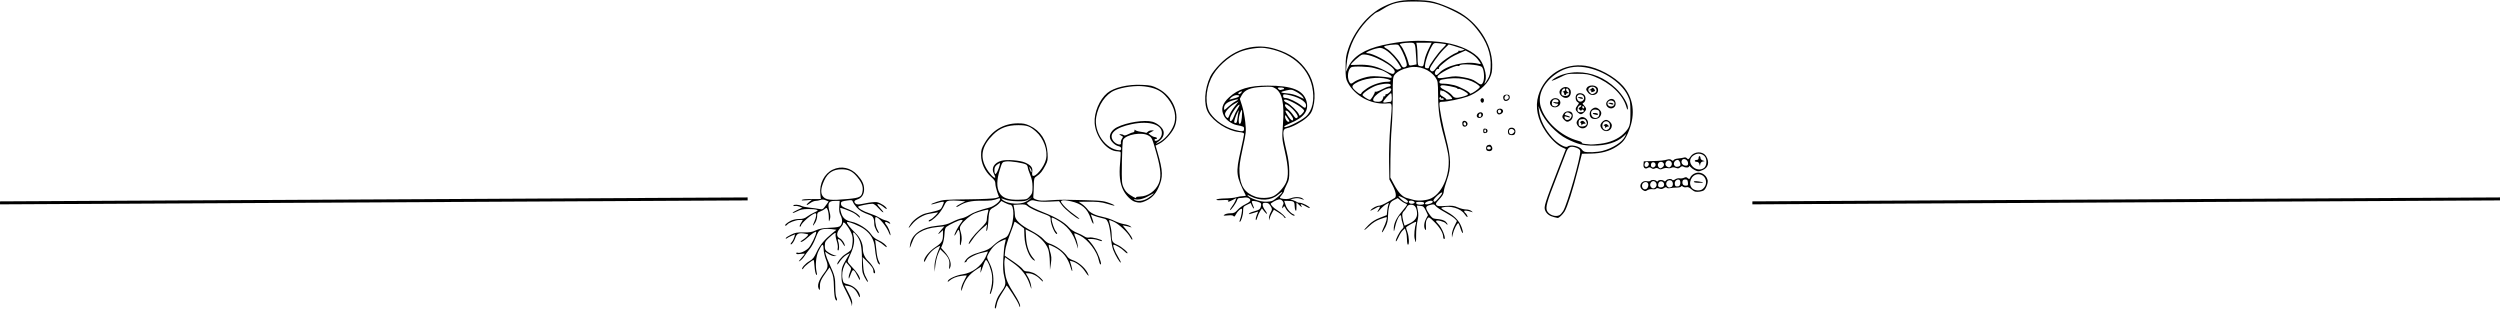 <?xml version="1.0" encoding="UTF-8" standalone="no"?>
<!-- Created with Inkscape (http://www.inkscape.org/) -->

<svg
   xmlns:dc="http://purl.org/dc/elements/1.1/"
   xmlns:cc="http://creativecommons.org/ns#"
   xmlns:rdf="http://www.w3.org/1999/02/22-rdf-syntax-ns#"
   xmlns:svg="http://www.w3.org/2000/svg"
   xmlns="http://www.w3.org/2000/svg"
   xmlns:sodipodi="http://sodipodi.sourceforge.net/DTD/sodipodi-0.dtd"
   xmlns:inkscape="http://www.inkscape.org/namespaces/inkscape"
   version="1.1"
   id="svg4518"
   width="839.605"
   height="103.629"
   viewBox="0 0 839.605 103.629"
   sodipodi:docname="growth.svg"
   inkscape:version="0.92.4 (5da689c313, 2019-01-14)">
  <defs
     id="defs4522" />
  <sodipodi:namedview
     pagecolor="#ffffff"
     bordercolor="#666666"
     borderopacity="1"
     objecttolerance="10"
     gridtolerance="10"
     guidetolerance="10"
     inkscape:pageopacity="0"
     inkscape:pageshadow="2"
     inkscape:window-width="1869"
     inkscape:window-height="829"
     id="namedview4520"
     showgrid="false"
     inkscape:zoom="1.5094641"
     inkscape:cx="421.12803"
     inkscape:cy="-42.113815"
     inkscape:window-x="-1"
     inkscape:window-y="88"
     inkscape:window-maximized="0"
     inkscape:current-layer="svg4518" />
  <path
     style="fill:#000000;stroke-width:0.32"
     d="m 334.153,102.749 c 0.431,-1.948 0.852,-2.967 1.72,-4.165 1.94,-2.678 2.035,-3.047 1.428,-5.543 -0.428,-1.762 -0.503,-3.061 -0.355,-6.143 0.104,-2.15 0.351,-4.462 0.549,-5.139 0.198,-0.677 0.304,-1.287 0.234,-1.357 -0.07,-0.07 -0.869,0.243 -1.776,0.695 -1.668,0.831 -3.032,2.266 -4.057,4.267 -0.558,1.089 -0.555,1.107 0.45,3.067 1.241,2.419 1.62,5.662 0.976,8.347 -0.232,0.968 -0.557,1.844 -0.722,1.946 -0.167,0.103 -0.219,-0.081 -0.117,-0.415 0.634,-2.083 0.869,-4.042 0.69,-5.748 -0.209,-2 -1.483,-5.252 -2.056,-5.252 -0.177,0 -0.693,1.116 -1.147,2.48 -0.651,1.956 -0.788,2.191 -0.648,1.112 l 0.178,-1.368 -1.365,0.87 c -2.664,1.699 -4.008,3.42 -4.901,6.277 -0.388,1.24 -0.423,1.271 -0.437,0.388 -0.009,-0.528 0.414,-1.739 0.939,-2.691 0.525,-0.952 0.954,-1.785 0.954,-1.851 0,-0.066 -0.756,-0.023 -1.68,0.095 -1.746,0.223 -3.167,0.793 -4.207,1.686 -0.507,0.436 -0.584,0.443 -0.466,0.041 0.217,-0.737 2.881,-1.93 4.969,-2.225 3.16,-0.447 6.187,-2.681 7.615,-5.621 0.554,-1.14 0.926,-2.071 0.827,-2.068 -0.099,0.003 -1.192,0.26 -2.43,0.57 -2.04,0.512 -4.63,1.982 -4.63,2.628 0,0.136 -0.216,0.331 -0.481,0.432 -0.427,0.164 -0.427,0.103 -0.005,-0.542 0.836,-1.275 2.269,-2.085 5.104,-2.884 2.378,-0.67 2.996,-0.998 4.433,-2.358 0.919,-0.869 2.333,-1.833 3.143,-2.142 1.365,-0.521 1.537,-0.719 2.352,-2.697 1.452,-3.525 1.457,-8.694 0.008,-8.694 -0.275,0 -1.052,-0.281 -1.726,-0.625 l -1.225,-0.625 -0.762,0.816 c -0.419,0.449 -1.29,1.087 -1.935,1.418 -1.324,0.679 -1.446,1.033 -1.699,4.919 -0.091,1.398 -0.305,2.682 -0.475,2.852 -0.2,0.2 -0.239,-0.13 -0.109,-0.929 l 0.201,-1.239 -1.844,1.586 c -1.014,0.873 -2.405,2.45 -3.09,3.506 -0.685,1.056 -1.247,1.737 -1.249,1.514 -0.006,-0.775 1.528,-2.805 3.797,-5.025 1.835,-1.796 2.28,-2.421 2.28,-3.202 0,-0.534 0.142,-1.464 0.315,-2.067 0.173,-0.603 0.263,-1.149 0.199,-1.212 -0.181,-0.181 -3.094,0.598 -4.568,1.223 -1.512,0.641 -3.778,2.568 -4.599,3.912 -0.498,0.816 -0.507,1.046 -0.092,2.4 0.267,0.872 0.381,2.033 0.273,2.778 -0.321,2.207 -0.672,2.147 -0.551,-0.095 0.064,-1.18 -0.02,-2.502 -0.185,-2.939 -0.299,-0.79 -0.304,-0.788 -0.972,0.48 -0.369,0.701 -0.678,1.088 -0.686,0.861 -0.019,-0.56 1.18,-2.873 2.15,-4.147 0.785,-1.031 0.786,-1.04 0.105,-1.04 -0.679,0 -3.811,1.463 -4.925,2.302 -0.428,0.322 -0.603,0.968 -0.679,2.506 -0.057,1.14 -0.338,2.631 -0.624,3.313 l -0.521,1.241 1.103,1.22 c 1.94,2.147 2.641,4.412 1.776,5.739 -0.216,0.331 -0.253,0.024 -0.119,-0.986 0.229,-1.731 -0.24,-2.811 -1.92,-4.426 l -1.136,-1.092 -0.683,1.572 c -0.376,0.865 -0.793,2.58 -0.928,3.812 l -0.245,2.24 -0.037,-1.76 c -0.032,-1.556 0.51,-3.616 1.716,-6.512 0.233,-0.559 0.195,-0.565 -0.68,-0.098 -1.631,0.87 -3.023,2.299 -3.816,3.917 -0.502,1.025 -0.774,1.342 -0.781,0.909 -0.018,-1.184 1.809,-3.447 3.853,-4.775 2.161,-1.404 2.537,-2.031 2.537,-4.237 v -1.475 l -0.8,0.752 c -1.134,1.065 -0.992,0.561 0.236,-0.838 l 1.036,-1.18 -2.336,0.23 c -2.574,0.254 -4.375,0.798 -6.037,1.825 -1.303,0.805 -1.823,1.548 -2.685,3.839 -0.616,1.638 -0.64,1.661 -0.482,0.466 0.488,-3.692 3.796,-6.046 9.218,-6.559 2.436,-0.23 3.436,-0.49 4.975,-1.291 1.059,-0.551 2.473,-1.091 3.141,-1.2 0.668,-0.108 1.809,-0.598 2.535,-1.088 1.244,-0.84 3.708,-1.756 6.803,-2.531 1.48,-0.37 3.596,-2.007 3.596,-2.782 0,-0.332 -0.174,-0.41 -0.56,-0.254 -1.559,0.633 -2.7,0.781 -5.808,0.751 -3.44,-0.033 -5.507,0.465 -7.632,1.839 -0.396,0.256 -0.72,0.331 -0.72,0.167 0,-0.164 0.684,-0.636 1.52,-1.047 l 1.52,-0.749 -2.08,-0.198 c -1.144,-0.109 -2.591,-0.131 -3.216,-0.049 -0.991,0.129 -1.225,0.341 -1.83,1.661 -0.382,0.832 -1.291,2.191 -2.021,3.02 -1.308,1.486 -3.173,2.753 -3.173,2.155 0,-0.169 0.261,-0.389 0.58,-0.491 0.319,-0.101 1.075,-0.706 1.68,-1.344 1.056,-1.113 1.068,-1.153 0.3,-0.981 -0.44,0.099 -1.481,0.277 -2.313,0.398 -1.985,0.286 -4.598,1.883 -5.914,3.613 -1.224,1.61 -1.421,1.384 -0.269,-0.31 0.932,-1.371 3.367,-3.057 4.957,-3.432 5.19,-1.222 4.889,-1.095 5.54,-2.358 0.339,-0.657 0.567,-1.326 0.507,-1.487 -0.06,-0.161 -0.973,-0.022 -2.029,0.309 -2.733,0.858 -3.011,0.55 -0.32,-0.354 2.085,-0.7 2.811,-0.758 10.523,-0.842 4.81,-0.052 8.722,-0.235 9.33,-0.436 l 1.047,-0.346 -0.61,-1.737 c -0.336,-0.955 -0.61,-2.19 -0.61,-2.745 0,-0.791 -0.305,-1.276 -1.42,-2.257 -2.085,-1.835 -3.38,-4.619 -3.38,-7.264 0,-1.865 0.137,-2.322 1.276,-4.238 2.463,-4.145 6.277,-6.421 10.884,-6.492 1.969,-0.03 2.72,0.113 4.181,0.798 3.626,1.701 5.745,4.973 5.993,9.255 0.124,2.14 0.044,2.608 -0.686,4.006 -1.052,2.017 -1.753,2.892 -2.939,3.67 -0.91,0.597 -0.951,0.727 -0.992,3.108 -0.024,1.367 -0.096,2.914 -0.16,3.439 -0.106,0.863 0.004,0.995 1.163,1.391 0.95,0.324 2.023,0.374 4.16,0.193 1.584,-0.134 3.888,-0.226 5.12,-0.205 11.163,0.198 12.553,0.276 14.24,0.805 1.739,0.545 3.021,1.172 2.4,1.173 -0.176,3.2e-4 -1.184,-0.27 -2.24,-0.601 -2.001,-0.627 -3.597,-0.781 -7.354,-0.712 l -2.234,0.041 1.114,0.763 c 0.613,0.419 1.454,1.226 1.868,1.793 0.869,1.187 2.59,2.018 5.326,2.572 1.056,0.214 2.712,0.784 3.68,1.268 0.968,0.484 2.425,0.977 3.237,1.095 0.812,0.119 1.748,0.438 2.08,0.709 0.586,0.479 0.585,0.486 -0.037,0.262 -0.352,-0.127 -1.067,-0.304 -1.589,-0.393 l -0.949,-0.161 1.302,1.566 c 1.428,1.719 2.177,2.972 1.925,3.224 -0.089,0.089 -0.39,-0.277 -0.668,-0.815 -0.803,-1.553 -3.723,-4.331 -5.399,-5.137 -0.845,-0.406 -1.596,-0.68 -1.668,-0.607 -0.072,0.072 0.079,0.832 0.337,1.687 0.258,0.856 0.47,2.217 0.473,3.025 0.007,2.407 0.251,2.864 1.913,3.578 1.427,0.614 4.033,2.851 3.321,2.851 -0.18,0 -0.676,-0.374 -1.103,-0.831 -0.764,-0.819 -2.847,-2.049 -3.469,-2.049 -0.453,0 0.431,2.353 1.595,4.245 0.536,0.871 0.905,1.654 0.819,1.74 -0.24,0.24 -1.845,-2.437 -2.535,-4.225 -0.339,-0.88 -0.729,-2.968 -0.866,-4.64 -0.137,-1.672 -0.493,-3.643 -0.791,-4.379 -0.495,-1.223 -0.678,-1.368 -2.12,-1.678 -0.868,-0.186 -2.07,-0.544 -2.67,-0.795 l -1.092,-0.456 0.457,1.294 c 0.251,0.712 0.457,1.449 0.457,1.638 0,0.606 -0.49,-0.206 -0.932,-1.544 -1.101,-3.332 -2.98,-4.968 -6.638,-5.782 -1.511,-0.336 -2.623,-0.431 -3.003,-0.256 -0.558,0.257 -0.516,0.382 0.552,1.662 0.636,0.762 2.165,2.094 3.399,2.96 1.234,0.866 2.058,1.575 1.832,1.575 -0.741,0 -4.796,-3.237 -5.792,-4.624 l -0.975,-1.357 -3.178,0.153 c -2.007,0.097 -3.696,0.008 -4.585,-0.241 -1.229,-0.344 -1.516,-0.323 -2.265,0.168 l -0.858,0.562 0.742,0.735 c 0.408,0.404 2.594,1.467 4.859,2.362 4.317,1.706 7.131,3.38 8.715,5.184 0.519,0.592 1.66,1.344 2.536,1.674 0.876,0.329 1.981,0.87 2.456,1.201 0.568,0.396 1.136,0.534 1.658,0.403 0.892,-0.224 4.358,0.676 4.358,1.132 0,0.162 -0.499,0.086 -1.11,-0.169 -0.61,-0.255 -1.702,-0.464 -2.425,-0.464 h -1.315 l 1.164,1.36 c 0.64,0.748 1.578,2.224 2.084,3.28 0.997,2.081 1.563,4.211 1.032,3.884 -0.175,-0.108 -0.418,-0.73 -0.54,-1.382 -0.548,-2.922 -3.571,-6.903 -6.285,-8.279 -0.849,-0.43 -1.684,-0.782 -1.856,-0.782 -0.172,0 -0.039,0.618 0.295,1.374 0.334,0.755 0.688,2.015 0.786,2.8 0.165,1.319 0.134,1.279 -0.407,-0.526 -1.132,-3.77 -3.217,-6.316 -6.749,-8.238 -1.508,-0.821 -1.633,-0.842 -1.633,-0.28 0,1.043 0.889,3.622 1.469,4.263 0.304,0.336 0.474,0.691 0.377,0.788 -0.541,0.541 -2.166,-3.082 -2.166,-4.828 0,-1.015 -0.053,-1.052 -3.26,-2.255 -1.793,-0.673 -3.701,-1.596 -4.24,-2.051 -0.872,-0.737 -1.2,-0.815 -2.989,-0.708 l -2.009,0.12 0.243,1.171 c 0.134,0.644 0.246,1.675 0.249,2.291 0.009,1.572 1.814,3.283 5.551,5.258 1.734,0.917 3.41,2.072 4,2.757 0.559,0.648 1.376,1.289 1.816,1.424 2.397,0.734 5.074,2.662 6.31,4.546 0.254,0.387 0.99,0.873 1.636,1.08 1.923,0.616 4.134,2.469 5.065,4.246 0.795,1.519 0.281,1.27 -0.789,-0.382 -1.028,-1.586 -2.898,-3.064 -4.333,-3.424 l -0.803,-0.202 0.462,1.535 c 0.254,0.844 0.407,1.685 0.341,1.869 -0.067,0.184 -0.3,-0.313 -0.518,-1.104 -0.893,-3.236 -2.661,-5.468 -5.45,-6.882 -0.868,-0.44 -1.711,-0.8 -1.872,-0.8 -0.161,0 -0.006,0.941 0.345,2.092 0.544,1.783 0.592,2.409 0.326,4.24 l -0.312,2.148 -0.043,-2.743 c -0.025,-1.549 -0.264,-3.392 -0.551,-4.233 -0.686,-2.014 -3.021,-4.399 -5.538,-5.657 l -2.046,-1.023 0.161,2.83 c 0.169,2.965 1.068,5.416 2.598,7.083 0.507,0.553 0.545,0.687 0.152,0.536 -1.565,-0.601 -3.192,-4.645 -3.31,-8.23 l -0.082,-2.476 -1.634,-1.291 c -0.899,-0.71 -1.634,-1.133 -1.634,-0.94 0,0.194 -0.653,2.021 -1.451,4.062 -0.798,2.04 -1.534,4.513 -1.636,5.496 l -0.186,1.786 2.778,1.885 c 1.528,1.037 3.001,2.225 3.273,2.64 0.333,0.508 0.8,0.755 1.428,0.755 0.513,0 1.469,0.223 2.123,0.496 1.248,0.52 3.27,2.275 3.27,2.838 0,0.181 -0.43,-0.142 -0.955,-0.717 -1.049,-1.148 -2.729,-1.977 -4.008,-1.977 h -0.824 l 0.797,1.36 c 0.438,0.748 0.881,2.008 0.983,2.8 0.183,1.419 0.177,1.413 -0.465,-0.48 -1.009,-2.977 -2.74,-5.185 -5.686,-7.25 l -2.582,-1.81 -0.187,1.01 c -0.103,0.555 -0.052,2.188 0.114,3.628 0.327,2.846 0.845,4.063 3.511,8.249 0.894,1.404 1.616,2.912 1.608,3.36 -0.012,0.718 -0.061,0.682 -0.415,-0.307 -0.221,-0.616 -1.172,-2.272 -2.114,-3.68 -2.015,-3.011 -1.988,-2.98 -2.15,-2.53 -0.07,0.193 -0.762,1.319 -1.54,2.503 -0.871,1.327 -1.495,2.696 -1.626,3.57 -0.117,0.779 -0.343,1.417 -0.502,1.417 -0.159,0 -0.202,-0.396 -0.095,-0.88 z m 9.497,-34.657 c 0.66,-0.183 1.596,-0.697 2.08,-1.142 l 0.881,-0.808 -1.067,0.743 c -0.928,0.647 -1.428,0.739 -3.84,0.712 -1.754,-0.02 -3.302,-0.23 -4.213,-0.573 -1.287,-0.484 -1.386,-0.487 -0.927,-0.027 1.244,1.248 4.644,1.773 7.087,1.095 z m 2.187,-2.148 c 0.838,-0.938 0.933,-1.266 0.926,-3.2 -0.005,-1.547 -0.231,-2.696 -0.799,-4.075 -0.435,-1.056 -0.792,-2.154 -0.792,-2.441 -9.6e-4,-0.286 -0.208,-0.693 -0.461,-0.902 -0.674,-0.56 -5.488,-1.325 -6.907,-1.099 -1.214,0.194 -1.226,0.212 -2.047,2.845 -1.057,3.39 -1.088,5.912 -0.095,7.676 0.986,1.753 2.914,2.433 6.575,2.321 2.563,-0.078 2.702,-0.122 3.6,-1.127 z m -12.022,-7.545 c -1.028,-1.909 0.019,-3.726 2.542,-4.414 1.783,-0.486 6.238,-0.137 7.932,0.621 1.962,0.878 2.609,1.715 2.386,3.089 -0.1,0.617 -0.041,1.208 0.131,1.315 0.977,0.604 3.908,-3.005 4.479,-5.516 0.685,-3.009 -0.769,-7.037 -3.36,-9.313 -2.059,-1.808 -2.98,-2.14 -5.954,-2.147 -3.653,-0.008 -6.202,0.958 -8.46,3.207 -3.709,3.694 -4.482,7.166 -2.438,10.963 1.025,1.904 2.775,3.814 3.15,3.439 0.094,-0.094 -0.089,-0.654 -0.407,-1.245 z m 1.599,-1.897 c 0.313,-0.84 0.497,-1.598 0.411,-1.684 -0.086,-0.086 -0.539,0.143 -1.006,0.51 -0.608,0.479 -0.849,0.963 -0.849,1.711 0,2.039 0.564,1.829 1.444,-0.537 z m 11.036,0.948 c 0,-0.23 -0.214,-0.698 -0.476,-1.04 -0.435,-0.568 -0.446,-0.533 -0.129,0.419 0.362,1.086 0.604,1.335 0.604,0.621 z m -60.429,44.8 c -0.028,-0.495 -0.807,-2.35 -1.731,-4.124 -1.597,-3.066 -1.68,-3.344 -1.68,-5.661 0,-2.507 0.112,-2.852 1.908,-5.911 l 0.913,-1.554 -0.972,0.503 c -0.917,0.474 -2.009,1.602 -2.87,2.963 -0.21,0.332 -0.39,0.444 -0.4,0.25 -0.035,-0.654 1.429,-2.507 2.549,-3.226 2.22,-1.426 2.262,-1.484 2.527,-3.448 0.315,-2.341 -0.001,-3.581 -1.484,-5.813 -1.021,-1.538 -1.691,-1.943 -1.691,-1.023 0,0.186 -0.432,0.831 -0.96,1.432 -1.247,1.42 -1.304,2.848 -0.136,3.38 0.816,0.372 1.748,1.753 1.723,2.555 -0.007,0.229 -0.238,-0.016 -0.514,-0.544 -0.865,-1.655 -2.272,-2.43 -1.705,-0.939 0.41,1.078 0.401,3.019 -0.014,3.019 -0.186,0 -0.242,-0.336 -0.129,-0.785 0.108,-0.432 -0.047,-1.52 -0.346,-2.42 -0.299,-0.899 -0.471,-1.912 -0.382,-2.25 0.212,-0.809 -0.427,-0.459 -2.256,1.238 -1.201,1.114 -1.36,1.425 -1.358,2.659 0.002,1.228 0.133,1.486 1.087,2.136 0.597,0.406 1.496,0.862 1.998,1.012 l 0.912,0.274 -0.835,0.028 c -0.459,0.015 -1.34,-0.315 -1.958,-0.734 l -1.122,-0.762 0.227,1.002 c 0.125,0.551 0.697,2.01 1.272,3.242 1.707,3.657 1.936,4.553 1.936,7.581 0,1.573 0.153,3.147 0.341,3.498 0.187,0.35 0.284,0.808 0.214,1.018 -0.071,0.214 -0.303,0.052 -0.53,-0.371 -0.232,-0.433 -0.439,-2.198 -0.487,-4.159 -0.066,-2.661 -0.235,-3.746 -0.773,-4.958 l -0.689,-1.552 -1.113,1.552 c -1.796,2.504 -2.163,3.345 -2.132,4.892 0.02,1.038 -0.059,1.321 -0.276,0.98 -0.784,-1.236 -0.219,-3.021 1.787,-5.649 1.272,-1.666 1.34,-2.356 0.454,-4.603 -0.355,-0.9 -0.679,-2.405 -0.72,-3.344 -0.09,-2.044 -0.444,-1.907 -1.697,0.653 -0.886,1.81 -1.154,4.839 -0.638,7.184 0.195,0.884 0.164,1.04 -0.148,0.743 -0.217,-0.207 -0.468,-1.395 -0.557,-2.64 -0.089,-1.245 -0.225,-2.263 -0.301,-2.263 -0.414,0 -3.017,2.04 -3.316,2.599 -0.193,0.36 -0.423,0.584 -0.51,0.496 -0.345,-0.345 1.016,-1.885 2.367,-2.676 1.179,-0.691 1.606,-1.227 2.479,-3.107 1.064,-2.292 2.67,-4.226 5.249,-6.319 l 1.404,-1.139 -1.655,-0.219 c -2.015,-0.267 -3.674,0.01 -4.295,0.717 -0.255,0.291 -0.796,1.452 -1.203,2.58 -0.407,1.129 -1.251,2.667 -1.877,3.419 -0.626,0.752 -1.426,1.831 -1.778,2.398 -0.352,0.567 -1,1.258 -1.44,1.535 -0.621,0.392 -0.531,0.201 0.4,-0.851 0.66,-0.746 1.2,-1.424 1.2,-1.508 0,-0.084 -0.648,-0.064 -1.44,0.044 -1.04,0.143 -1.44,0.087 -1.44,-0.2 0,-0.219 0.212,-0.316 0.471,-0.217 0.746,0.286 2.476,-0.43 3.603,-1.492 0.859,-0.809 2.646,-4.482 2.646,-5.439 0,-0.434 -1.4,0.47 -2.946,1.903 -0.828,0.767 -1.764,1.395 -2.08,1.394 -0.413,-9.6e-4 -0.305,-0.167 0.386,-0.594 0.528,-0.326 1.226,-0.892 1.551,-1.258 0.584,-0.658 0.578,-0.668 -0.509,-0.872 -2.167,-0.406 -2.92,-0.121 -3.377,1.277 -0.421,1.291 -1.316,2.544 -1.608,2.252 -0.088,-0.088 0.084,-0.429 0.381,-0.758 0.298,-0.329 0.67,-1.047 0.827,-1.596 l 0.286,-0.998 -1.151,0.481 c -0.633,0.265 -1.343,0.64 -1.576,0.833 -0.286,0.237 -0.425,0.242 -0.425,0.017 0,-0.185 0.773,-0.714 1.717,-1.176 1.459,-0.714 2.096,-0.832 4.24,-0.784 2.045,0.045 2.827,-0.085 4.123,-0.686 1.221,-0.566 2.336,-0.774 4.703,-0.876 2.457,-0.106 3.211,-0.254 3.62,-0.706 0.691,-0.763 0.694,-2.166 0.008,-3.493 -0.41,-0.793 -0.525,-1.59 -0.426,-2.954 l 0.135,-1.869 h -1.666 c -2.168,0 -2.518,0.817 -1.686,3.929 0.263,0.982 0.272,1.651 0.034,2.325 -0.314,0.888 -0.335,0.847 -0.33,-0.654 0.003,-0.88 -0.16,-2.015 -0.362,-2.522 -0.343,-0.862 -0.404,-0.888 -0.939,-0.404 -0.315,0.285 -1.031,0.678 -1.592,0.874 -0.894,0.312 -1.019,0.498 -1.02,1.524 -6.7e-4,0.643 -0.287,1.637 -0.635,2.209 -0.888,1.457 -1.048,1.295 -0.315,-0.32 0.638,-1.406 0.824,-2.8 0.374,-2.8 -0.985,0 -4.863,3.337 -4.863,4.185 0,0.162 -0.158,0.295 -0.352,0.295 -0.197,0 -0.06,-0.494 0.309,-1.12 l 0.661,-1.12 -1.189,0.007 c -1.236,0.007 -3.668,0.945 -4.049,1.56 -0.12,0.194 -0.371,0.353 -0.559,0.353 -0.592,0 0.429,-0.973 1.704,-1.623 0.726,-0.371 1.861,-0.617 2.843,-0.617 1.241,0 1.881,-0.189 2.662,-0.784 0.565,-0.431 1.669,-1.071 2.452,-1.422 1.236,-0.553 1.341,-0.672 0.791,-0.896 -0.349,-0.142 -1.642,-0.253 -2.874,-0.246 -1.695,0.009 -2.579,0.19 -3.631,0.742 -0.765,0.401 -1.47,0.651 -1.567,0.554 -0.097,-0.097 0.593,-0.532 1.533,-0.967 l 1.708,-0.791 -0.932,-0.354 c -0.513,-0.195 -1.188,-0.287 -1.502,-0.205 -0.313,0.082 -0.569,0.018 -0.569,-0.141 0,-0.424 1.847,-0.354 2.661,0.1 0.384,0.215 1.635,0.485 2.779,0.602 1.144,0.116 2.607,0.318 3.251,0.447 1.114,0.224 1.22,0.168 2.167,-1.14 l 0.996,-1.375 -0.977,-0.411 c -0.681,-0.287 -1.222,-0.317 -1.788,-0.102 -0.446,0.17 -1.184,0.308 -1.64,0.308 -0.456,0 -1.311,0.367 -1.899,0.816 -0.589,0.449 -1.07,0.677 -1.07,0.507 0,-0.17 0.396,-0.619 0.88,-0.998 l 0.88,-0.688 -1.914,0.166 c -1.298,0.113 -1.761,0.066 -1.44,-0.144 0.261,-0.171 1.338,-0.297 2.394,-0.279 1.056,0.017 2.378,0.02 2.937,0.006 l 1.017,-0.025 -0.176,-1.704 c -0.359,-3.479 1.373,-6.843 4.209,-8.176 2.855,-1.342 6.02,-0.646 8.235,1.811 1.616,1.792 2.233,3.095 2.259,4.766 0.026,1.72 -0.824,3.014 -2.267,3.449 -1.108,0.334 -1.285,0.83 -0.524,1.462 0.399,0.331 0.994,0.301 3.203,-0.162 1.496,-0.314 3.227,-0.486 3.859,-0.383 1.212,0.197 3.327,1.601 3.327,2.209 0,0.198 -0.324,0.064 -0.72,-0.296 -0.931,-0.848 -2.162,-1.48 -2.407,-1.236 -0.105,0.105 0.368,0.765 1.052,1.466 0.684,0.701 1.083,1.274 0.886,1.274 -0.197,0 -0.928,-0.648 -1.625,-1.44 -0.799,-0.907 -1.535,-1.44 -1.99,-1.44 -1.232,0 -4.797,0.737 -4.797,0.992 0,0.534 1.753,1.566 3.777,2.222 1.178,0.382 2.652,1.021 3.275,1.42 0.623,0.399 1.585,0.825 2.138,0.946 0.553,0.121 1.177,0.428 1.387,0.68 0.466,0.561 0.187,0.592 -0.647,0.071 -0.829,-0.518 -1.206,-0.083 -0.554,0.638 0.654,0.722 1.511,2.748 1.481,3.5 -0.012,0.314 -0.22,0.032 -0.462,-0.626 -0.809,-2.203 -3.429,-5.364 -4.445,-5.364 -0.495,0 -0.14,3.119 0.468,4.116 0.361,0.592 0.584,1.148 0.496,1.236 -0.292,0.292 -1.472,-1.977 -1.473,-2.832 -0.003,-1.952 -0.37,-2.783 -1.396,-3.166 -2.682,-1 -3.51,-1.473 -4.503,-2.572 -0.592,-0.655 -1.175,-1.502 -1.295,-1.882 -0.197,-0.619 -0.374,-0.67 -1.713,-0.491 -2.093,0.28 -2.293,0.372 -2.293,1.063 0,0.811 0.455,1.149 2.649,1.97 1.888,0.706 3.751,2.022 3.751,2.648 0,0.194 -0.292,0.038 -0.649,-0.345 -0.357,-0.383 -1.054,-0.906 -1.55,-1.162 -1.31,-0.677 -4.303,-1.786 -4.443,-1.646 -0.066,0.066 0.038,0.708 0.232,1.427 0.516,1.915 1.472,2.772 3.588,3.214 2.306,0.482 5.396,2.455 6.532,4.172 0.568,0.858 1.364,1.525 2.332,1.953 1.54,0.681 2.918,1.784 2.918,2.335 0,0.178 -0.396,-0.046 -0.88,-0.499 -0.484,-0.453 -1.358,-1.065 -1.943,-1.36 l -1.063,-0.536 0.169,1.38 c 0.093,0.759 0.255,2.158 0.36,3.11 0.105,0.952 0.4,2.132 0.654,2.624 0.584,1.129 0.587,1.428 0.011,0.949 -0.534,-0.443 -1.036,-2.552 -1.313,-5.516 -0.245,-2.618 -1.359,-4.536 -3.578,-6.164 -1.478,-1.084 -5.399,-2.668 -5.745,-2.321 -0.254,0.254 1.146,2.062 2.826,3.649 1.583,1.495 2.502,3.493 2.502,5.436 0,1.477 0.689,2.953 1.91,4.093 1.513,1.412 2.762,4 1.93,4 -0.176,0 -0.32,-0.328 -0.32,-0.729 0,-0.88 -0.477,-1.593 -2.258,-3.374 l -1.353,-1.353 0.17,2.718 c 0.135,2.167 0.342,3.013 1.019,4.168 0.467,0.797 0.712,1.45 0.545,1.45 -0.168,0 -0.678,-0.748 -1.133,-1.663 -0.76,-1.525 -0.829,-1.997 -0.829,-5.709 0,-4.492 -0.41,-6.407 -1.749,-8.162 -1.093,-1.434 -1.481,-1.403 -1.071,0.083 0.453,1.639 0.107,3.703 -1.024,6.12 -0.526,1.124 -0.956,2.232 -0.956,2.462 0,0.23 0.636,1.055 1.413,1.832 1.657,1.657 2.746,3.339 2.743,4.238 -9.6e-4,0.368 -0.319,-0.04 -0.748,-0.96 -0.41,-0.88 -0.963,-1.78 -1.229,-1.999 -0.408,-0.337 -0.561,-0.213 -0.989,0.8 -0.279,0.66 -0.577,1.415 -0.663,1.679 -0.101,0.31 -0.165,0.239 -0.182,-0.201 -0.014,-0.375 0.197,-1.213 0.468,-1.862 0.484,-1.159 0.476,-1.201 -0.438,-2.243 l -0.932,-1.061 -0.519,1.088 c -0.711,1.49 -0.937,3.236 -0.614,4.741 0.252,1.175 0.377,1.289 1.813,1.655 2.176,0.555 4.078,2.54 4.014,4.187 -0.013,0.325 -0.275,0.018 -0.601,-0.704 -0.772,-1.71 -1.909,-2.704 -3.364,-2.94 l -1.199,-0.195 1.337,2.562 c 1.01,1.935 1.304,2.827 1.204,3.647 -0.117,0.957 -0.139,0.979 -0.184,0.186 z m -1.171,-35.433 c 4.006,-0.378 4.583,-0.707 4.86,-2.776 0.21,-1.565 -0.425,-3.027 -2.181,-5.021 -1.376,-1.563 -2.739,-2.164 -4.909,-2.164 -2.793,0 -4.647,1.189 -5.808,3.725 -1.145,2.502 -1.302,4.29 -0.467,5.347 1.004,1.273 2.632,1.443 8.505,0.889 z m 187.68,13.66 c 0,-0.942 -0.161,-2.175 -0.358,-2.74 l -0.358,-1.028 -0.736,0.691 c -0.405,0.38 -1.057,1.433 -1.45,2.34 -0.393,0.907 -0.773,1.48 -0.844,1.274 -0.174,-0.504 1.276,-3.319 2.088,-4.053 0.608,-0.549 0.621,-0.673 0.195,-1.88 -0.251,-0.711 -0.456,-1.634 -0.456,-2.052 0,-1.951 -1.442,0.247 -2.076,3.165 -0.362,1.665 -0.438,1.803 -0.459,0.835 -0.041,-1.861 0.813,-3.746 2.697,-5.952 0.967,-1.133 1.758,-2.182 1.758,-2.332 0,-0.15 -0.289,-0.364 -0.642,-0.477 -0.353,-0.112 -1.052,-0.549 -1.553,-0.971 l -0.912,-0.767 -1.247,0.635 c -1.047,0.533 -1.31,0.878 -1.64,2.149 -0.217,0.833 -0.397,2.351 -0.4,3.374 -0.005,1.356 -0.237,2.331 -0.858,3.6 -0.469,0.957 -0.975,1.74 -1.125,1.74 -0.15,0 0.071,-0.684 0.492,-1.52 0.825,-1.637 1.361,-3.6 0.983,-3.6 -0.128,0 -1.108,0.319 -2.179,0.71 -1.299,0.474 -2.473,1.217 -3.53,2.236 -0.871,0.84 -1.646,1.465 -1.721,1.389 -0.075,-0.075 0.562,-0.832 1.417,-1.681 1.101,-1.093 2.22,-1.803 3.835,-2.432 l 2.281,-0.888 0.161,-1.507 c 0.088,-0.829 0.274,-1.782 0.413,-2.117 0.248,-0.599 0.235,-0.599 -0.797,0 -0.577,0.335 -1.465,1.11 -1.973,1.722 -1.002,1.206 -1.242,1.109 -0.408,-0.164 0.694,-1.059 0.126,-1.038 -1.769,0.068 -0.997,0.582 -1.322,0.678 -1.011,0.299 0.605,-0.738 2.063,-1.475 2.919,-1.475 0.378,0 1.573,-0.519 2.656,-1.154 1.083,-0.635 2.184,-1.267 2.448,-1.405 0.74,-0.387 0.444,-2.149 -0.726,-4.321 l -1.034,-1.92 -0.104,-5.76 c -0.061,-3.388 0.104,-8.336 0.4,-12.014 0.707,-8.766 0.891,-7.846 -1.546,-7.72 -5.141,0.266 -10.377,-2.634 -12.736,-7.052 -0.646,-1.21 -0.732,-1.816 -0.721,-5.054 0.011,-3.142 0.14,-4.057 0.884,-6.254 2.074,-6.126 6.652,-11.626 11.787,-14.161 3.857,-1.904 6.484,-2.405 11.636,-2.218 3.576,0.13 4.582,0.293 7.169,1.162 1.655,0.556 4.319,1.686 5.92,2.511 6.896,3.553 11.827,11.044 11.848,17.999 0.007,2.274 -0.129,3.016 -0.831,4.525 -1.132,2.434 -4.259,5.038 -7.428,6.184 -2.251,0.814 -6.89,1.769 -8.599,1.77 -0.7,3.2e-4 -0.88,0.148 -0.879,0.72 0.003,1.584 1.028,6.897 2.239,11.603 1.687,6.557 1.757,9.815 0.298,13.917 -0.532,1.496 -1.002,3.171 -1.044,3.723 -0.08,1.05 -0.366,1.529 -1.929,3.224 -0.778,0.843 -0.876,1.112 -0.552,1.503 0.316,0.38 0.922,0.439 3.027,0.29 2.25,-0.159 2.856,-0.087 4.176,0.497 0.849,0.376 2.074,0.683 2.722,0.683 0.648,0 1.458,0.228 1.799,0.506 0.613,0.499 0.612,0.503 -0.019,0.298 -1.415,-0.461 -2.4,-0.552 -2.4,-0.223 0,0.188 0.143,0.43 0.318,0.538 0.444,0.275 1.039,1.442 0.733,1.439 -0.138,-0.001 -0.591,-0.501 -1.006,-1.11 -1.227,-1.802 -4.826,-2.843 -7.365,-2.131 -0.674,0.189 -0.499,0.355 1.559,1.483 3.01,1.65 4.602,3.574 5.253,6.347 0.347,1.477 -0.326,0.687 -0.773,-0.907 -0.224,-0.801 -0.527,-1.53 -0.672,-1.62 -0.335,-0.207 -1.488,2.033 -1.86,3.615 l -0.284,1.205 -0.032,-1.033 c -0.018,-0.568 0.356,-1.825 0.831,-2.792 l 0.863,-1.759 -0.723,-0.769 c -0.398,-0.423 -1.878,-1.391 -3.289,-2.151 -1.412,-0.76 -2.817,-1.7 -3.123,-2.089 -0.509,-0.647 -0.67,-0.677 -1.894,-0.351 -1.645,0.439 -1.691,0.902 -0.297,2.988 0.812,1.215 1.25,1.575 2,1.641 2.184,0.192 3.076,0.461 3.678,1.107 0.349,0.375 0.563,0.754 0.475,0.842 -0.088,0.088 -0.347,-0.096 -0.576,-0.409 -0.429,-0.586 -3,-1.242 -3.255,-0.83 -0.079,0.127 0.232,0.577 0.69,0.998 1.24,1.14 2.817,5.087 2.033,5.087 -0.179,0 -0.329,-0.324 -0.333,-0.72 -0.013,-1.312 -1.177,-3.257 -3.016,-5.04 -1.739,-1.685 -1.835,-1.734 -2.276,-1.139 -0.491,0.663 -0.59,1.275 -0.492,3.059 0.047,0.855 -0.017,1.006 -0.269,0.64 -0.523,-0.761 -0.395,-2.307 0.299,-3.601 l 0.639,-1.192 -0.721,-1.524 c -0.642,-1.355 -0.848,-1.534 -1.867,-1.62 l -1.145,-0.096 0.331,1.618 c 0.254,1.242 0.224,2.083 -0.132,3.616 -0.255,1.099 -0.455,3.183 -0.444,4.631 0.021,2.824 -0.081,3.063 -0.504,1.189 -0.242,-1.075 0.005,-3.752 0.487,-5.27 0.158,-0.496 -0.086,-0.439 -1.588,0.375 -0.976,0.529 -1.774,1.076 -1.774,1.217 0,0.141 0.216,0.868 0.48,1.616 0.543,1.54 0.644,4.16 0.16,4.16 -0.176,0 -0.32,-0.771 -0.32,-1.712 z m 0.963,-5.489 c 1.955,-0.99 2.651,-2.176 2.357,-4.013 -0.256,-1.598 -0.834,-2.225 -2.055,-2.225 -0.696,0 -1.046,0.227 -1.396,0.903 -0.257,0.497 -0.693,1.09 -0.968,1.319 -0.276,0.229 -0.501,0.766 -0.501,1.195 0,0.875 0.644,3.623 0.849,3.623 0.073,0 0.845,-0.361 1.715,-0.802 z m 4.797,-6.718 c 0,-0.355 -0.372,-0.48 -1.43,-0.48 -1.14,0 -1.393,0.098 -1.246,0.48 0.12,0.313 0.618,0.48 1.43,0.48 0.894,0 1.246,-0.136 1.246,-0.48 z m 2.676,-0.166 c 0.606,-0.567 -0.124,-0.892 -1.236,-0.55 -1.481,0.455 -1.55,1.338 -0.08,1.028 0.572,-0.121 1.164,-0.335 1.316,-0.478 z m -5.876,-0.118 c 0,-0.248 -0.423,-0.506 -0.96,-0.585 -0.905,-0.133 -1.282,0.279 -0.747,0.815 0.397,0.397 1.707,0.22 1.707,-0.23 z m -2.24,-0.316 c 0,-0.242 -0.72,-0.796 -1.6,-1.231 -1.8,-0.891 -2.015,-0.756 -0.72,0.451 1.261,1.175 2.32,1.531 2.32,0.781 z m 10.375,-1.218 c 1.67,-1.951 1.415,-2.475 -0.412,-0.849 -0.856,0.762 -1.489,1.566 -1.406,1.786 0.249,0.657 0.614,0.469 1.818,-0.938 z m -2.482,0.112 c 4.07,-2.076 6.607,-8.887 5.574,-14.965 -0.206,-1.215 -0.797,-3.721 -1.311,-5.569 -1.507,-5.408 -1.985,-8.692 -2.033,-13.943 -0.041,-4.578 -0.084,-4.884 -0.843,-6.013 -1.825,-2.713 -5.567,-4.153 -8.88,-3.417 -2.322,0.516 -3.992,1.357 -4.845,2.441 -0.624,0.793 -0.665,1.245 -0.66,7.215 0.003,3.503 -0.162,8.274 -0.367,10.603 -0.205,2.329 -0.39,7.042 -0.41,10.474 l -0.037,6.24 1.217,2.276 c 1.486,2.781 2.804,4.177 4.339,4.6 0.64,0.176 1.668,0.461 2.284,0.632 1.634,0.455 4.495,0.181 5.973,-0.574 z M 466.97,34.189 c 0.308,0 0.44,-0.432 0.44,-1.44 0,-0.792 -0.114,-1.44 -0.253,-1.44 -0.369,0 -2.627,2.519 -2.627,2.931 0,0.22 0.369,0.275 1,0.149 0.55,-0.11 1.198,-0.2 1.44,-0.2 z m -2.703,-0.72 c 0.22,-0.396 0.369,-0.828 0.331,-0.96 -0.037,-0.132 0.112,-0.204 0.332,-0.16 0.22,0.044 0.364,-0.1 0.32,-0.32 -0.044,-0.22 0.109,-0.4 0.34,-0.4 0.658,0 1.817,-1.236 1.626,-1.733 -0.397,-1.034 -4.851,1.24 -5.835,2.98 -0.526,0.93 -0.112,1.301 1.458,1.308 0.738,0.004 1.141,-0.198 1.428,-0.715 z m -3.205,-1.12 c 0.409,-0.66 0.705,-1.319 0.658,-1.464 -0.047,-0.145 0.056,-0.176 0.228,-0.07 0.173,0.107 1.133,-0.242 2.133,-0.776 1,-0.534 2.086,-0.97 2.414,-0.97 0.327,0 0.595,-0.216 0.595,-0.48 0,-0.65 -2.119,-0.637 -4.492,0.029 -1.739,0.488 -4.764,2.434 -5.025,3.233 -0.106,0.323 1.874,1.641 2.53,1.684 0.118,0.008 0.549,-0.526 0.958,-1.186 z m 23.775,0.858 c -0.116,-0.188 -0.42,-0.262 -0.676,-0.164 -0.259,0.1 -0.378,0.038 -0.269,-0.138 0.108,-0.174 0.043,-0.316 -0.143,-0.316 -0.186,0 -0.339,0.216 -0.339,0.48 0,0.302 0.304,0.48 0.819,0.48 0.499,0 0.736,-0.133 0.608,-0.342 z m 2.713,0.046 c 0.306,-0.016 0.146,-0.354 -0.48,-1.012 -0.984,-1.035 -2.696,-2.086 -2.705,-1.66 -0.003,0.137 -0.128,0.054 -0.279,-0.184 -0.196,-0.309 -0.314,-0.16 -0.414,0.52 -0.119,0.814 0.014,1.035 0.919,1.523 0.582,0.314 1.059,0.691 1.059,0.838 0,0.147 0.324,0.207 0.72,0.133 0.396,-0.074 0.927,-0.145 1.18,-0.158 z m 3.54,-0.732 c 1.321,-0.361 1.92,-0.642 1.92,-0.9 0,-0.418 -2.808,-1.994 -3.163,-1.775 -0.166,0.103 -0.353,0.034 -0.416,-0.153 -0.125,-0.376 -4.665,-1.249 -5.301,-1.02 -0.812,0.293 -0.357,0.905 1.235,1.661 0.9,0.427 1.943,1.193 2.319,1.702 0.681,0.922 1.422,1.027 3.405,0.485 z m -33.824,-1.321 c 0.091,-0.236 0.955,-0.954 1.922,-1.596 1.862,-1.236 4.679,-2.135 6.689,-2.135 1.554,0 1.561,-0.513 0.013,-0.943 -3.094,-0.859 -8.107,-0.176 -10.696,1.458 -1.411,0.891 -1.347,1.346 0.393,2.81 1.121,0.943 1.443,1.021 1.679,0.405 z m 39.035,-1.241 c 0.846,-0.731 0.862,-0.795 0.32,-1.257 -2.669,-2.276 -7.181,-2.996 -12.331,-1.968 -0.585,0.117 -0.88,0.377 -0.88,0.776 0,0.503 0.247,0.6 1.533,0.6 0.843,0 2.391,0.222 3.44,0.494 1.881,0.487 5.267,2.275 5.267,2.782 0,0.356 1.562,-0.484 2.651,-1.426 z m 1.833,-2.502 c 0.537,-1.296 0.216,-4.476 -0.505,-5.003 -1.071,-0.783 -7.197,-1.173 -7.431,-0.473 -0.061,0.182 -0.295,0.26 -0.52,0.174 -0.965,-0.37 -6.909,2.728 -6.909,3.601 0,0.612 0.551,0.639 3.414,0.165 2.39,-0.395 3.035,-0.388 5.482,0.061 2.033,0.373 3.116,0.761 4.059,1.451 1.642,1.204 1.92,1.206 2.41,0.023 z m -43.294,0.013 c 0.447,-0.351 1.835,-0.943 3.085,-1.316 1.843,-0.549 2.787,-0.643 4.998,-0.5 1.499,0.097 3.122,0.274 3.606,0.393 0.656,0.161 0.88,0.098 0.88,-0.25 0,-0.455 -2.631,-2.083 -3.755,-2.324 -0.31,-0.067 -1.285,-0.345 -2.165,-0.619 -1.65,-0.514 -7.059,-0.696 -7.712,-0.26 -1.047,0.699 -1.421,3.153 -0.717,4.7 0.448,0.982 0.721,1.009 1.78,0.176 z m 44.775,-0.852 c 0.705,-1.204 0.899,-1.989 1.006,-4.08 0.228,-4.445 -1.273,-8.579 -4.632,-12.759 -2.331,-2.9 -4.358,-4.442 -8.359,-6.358 -4.917,-2.354 -7.295,-2.899 -12.701,-2.911 -5.131,-0.011 -7.35,0.513 -10.4,2.459 -0.968,0.617 -1.889,1.126 -2.047,1.131 -0.589,0.017 -3.15,2.378 -4.815,4.438 -3.173,3.927 -5.03,8.478 -5.441,13.33 l -0.19,2.24 0.756,-1.6 c 1.691,-3.579 5.484,-5.984 11.584,-7.347 6.645,-1.485 11.983,-1.796 18.896,-1.101 5.48,0.551 10.274,2.398 13.026,5.021 1.909,1.819 3.255,6.198 2.504,8.148 -0.508,1.318 -0.169,1.064 0.812,-0.611 z m -16.337,-2.063 c 2.305,-2.547 8.861,-4.156 13.008,-3.193 1.333,0.309 1.329,0.26 -0.108,-1.59 -0.486,-0.625 -1.578,-1.515 -2.429,-1.978 l -1.546,-0.841 -2.283,1.018 c -2.324,1.036 -3.146,1.551 -5.198,3.257 -1.372,1.141 -1.644,1.486 -1.436,1.822 0.086,0.138 -0.041,0.176 -0.281,0.084 -0.514,-0.197 -1.375,1.227 -1.056,1.744 0.317,0.513 0.645,0.433 1.329,-0.323 z m -14.923,-0.263 c 0.899,-1.68 -8.035,-6.566 -10.869,-5.943 -0.711,0.156 -3.838,2.956 -3.838,3.436 0,0.057 0.985,0.049 2.188,-0.019 3.372,-0.191 6.274,0.39 9.012,1.804 2.856,1.475 3.08,1.521 3.507,0.722 z m 16.213,-3.72 c 1.74,-1.336 3.75,-2.595 4.554,-2.85 0.377,-0.12 0.686,-0.36 0.686,-0.535 0,-0.175 0.131,-0.237 0.29,-0.138 0.16,0.099 0.628,0.05 1.04,-0.108 l 0.75,-0.288 -0.869,-0.341 c -0.478,-0.187 -1.682,-0.577 -2.675,-0.866 l -1.807,-0.525 -1.587,1.553 c -1.691,1.654 -4.742,5.955 -4.742,6.684 0,0.241 0.243,0.573 0.541,0.74 0.431,0.241 0.749,0.03 1.566,-1.04 0.564,-0.738 1.578,-1.767 2.254,-2.287 z m -14.616,1.198 c -1.715,-2.907 -4.563,-5.495 -6.249,-5.68 -0.453,-0.05 -1.637,0.189 -2.63,0.531 -2.019,0.695 -2.809,1.247 -1.783,1.247 1.657,0 6.995,2.814 8.717,4.595 0.948,0.981 1.171,1.074 1.841,0.769 l 0.762,-0.347 z m 9.936,0.884 c 0,-0.615 3.147,-5.007 4.533,-6.326 0.753,-0.717 1.301,-1.363 1.218,-1.437 -0.083,-0.073 -1.039,-0.222 -2.124,-0.33 -1.971,-0.197 -1.973,-0.196 -2.596,0.859 -1.488,2.521 -2.845,7.1 -2.186,7.372 0.641,0.264 1.155,0.203 1.155,-0.138 z m -7.714,-0.278 c 0.368,-0.233 0.38,-0.546 0.066,-1.792 -0.432,-1.714 -2.007,-4.985 -2.646,-5.494 -0.484,-0.385 -4.746,0.138 -4.746,0.582 0,0.142 0.411,0.471 0.913,0.731 1.197,0.619 3.959,3.657 4.651,5.115 0.554,1.167 0.96,1.365 1.762,0.857 z m 5.915,-0.588 c 0.09,-0.308 0.264,-1.136 0.385,-1.84 0.121,-0.704 0.697,-2.252 1.28,-3.44 l 1.059,-2.16 h -2.578 -2.578 l 0.201,1.072 c 0.111,0.589 0.21,2.309 0.221,3.821 0.017,2.288 0.11,2.774 0.555,2.891 1.031,0.273 1.293,0.211 1.456,-0.344 z m -3.354,0.039 1.007,-0.201 -0.168,-2.759 c -0.276,-4.515 -0.277,-4.519 -2.071,-4.519 -0.844,0 -1.991,0.091 -2.55,0.203 -1.007,0.201 -1.011,0.208 -0.414,0.88 0.683,0.769 2.112,4.01 2.453,5.561 0.247,1.125 0.261,1.131 1.744,0.835 z M 416.384,73.949 c 0.45,-1.043 0.911,-3.582 0.69,-3.803 -0.299,-0.299 -1.463,0.796 -2.049,1.929 -0.344,0.664 -0.552,0.811 -0.733,0.517 -0.177,-0.286 -0.766,-0.361 -1.946,-0.248 -1.491,0.143 -1.621,0.11 -1.093,-0.276 0.33,-0.241 1.217,-0.439 1.971,-0.439 1.158,0 1.529,-0.173 2.384,-1.113 0.557,-0.612 1.629,-1.412 2.382,-1.776 1.913,-0.926 2.324,-1.479 1.548,-2.084 -0.365,-0.285 -0.974,-0.409 -1.527,-0.31 -0.506,0.09 -1.246,0.164 -1.645,0.164 -0.485,0 -0.785,0.238 -0.907,0.72 -0.212,0.841 -2.133,3.542 -2.359,3.316 -0.085,-0.085 0.211,-0.632 0.657,-1.216 0.446,-0.584 0.961,-1.459 1.146,-1.944 l 0.335,-0.882 -1.26,0.643 c -1.438,0.733 -1.737,0.793 -1.422,0.285 0.158,-0.256 -0.428,-0.322 -2.055,-0.23 -1.565,0.088 -2.173,0.025 -1.946,-0.201 0.182,-0.182 1.511,-0.347 2.954,-0.367 1.443,-0.021 3.127,-0.201 3.741,-0.4 0.615,-0.199 1.599,-0.363 2.187,-0.363 0.588,0 1.015,-0.108 0.949,-0.24 -3.314,-6.62 -3.417,-7.508 -1.733,-14.992 0.638,-2.834 1.159,-5.369 1.159,-5.635 0,-0.352 -0.489,-0.534 -1.793,-0.668 -3.67,-0.379 -8.429,-3.403 -10.253,-6.515 -1.587,-2.709 -1.284,-7.914 0.706,-12.122 0.499,-1.054 1.782,-2.711 3.28,-4.234 5.157,-5.244 12.034,-7.085 18.684,-5.002 4.969,1.557 8.08,3.759 10.627,7.525 2.298,3.398 3.04,8.145 1.904,12.193 -0.428,1.524 -0.821,2.138 -2.115,3.301 -1.627,1.463 -4.855,3.2 -6.592,3.547 -1.656,0.331 -1.675,1.447 -0.131,7.961 0.556,2.346 0.842,4.484 0.859,6.41 0.022,2.554 -0.078,3.087 -0.856,4.59 -0.484,0.935 -0.88,1.892 -0.88,2.126 0,0.234 -0.364,0.858 -0.808,1.386 -0.731,0.869 -0.754,0.976 -0.24,1.126 1.103,0.321 2.499,0.292 3.389,-0.07 1.281,-0.522 3.19,-0.454 3.918,0.139 0.612,0.499 0.612,0.503 -0.019,0.284 -1.419,-0.493 -1.801,-0.533 -2.956,-0.306 l -1.204,0.236 1.017,0.36 c 0.559,0.198 1.123,0.468 1.253,0.6 0.13,0.132 0.58,0.24 1,0.24 0.834,0 3.284,1.275 3.288,1.712 0.001,0.149 -0.466,-0.003 -1.038,-0.338 -0.572,-0.335 -1.295,-0.706 -1.607,-0.824 -0.497,-0.188 -0.522,-0.126 -0.199,0.498 0.308,0.594 0.202,0.557 -0.633,-0.227 l -1.001,-0.94 -0.005,1.58 c -0.004,1.138 -0.092,1.446 -0.315,1.1 -0.171,-0.264 -0.312,-1.005 -0.315,-1.646 -0.006,-1.314 -0.353,-1.554 -2.252,-1.554 h -1.234 l 0.489,1.436 c 0.448,1.314 1.719,2.766 2.74,3.13 0.227,0.081 0.327,0.24 0.223,0.353 -0.343,0.374 -2.361,-1.231 -2.902,-2.308 -0.48,-0.956 -0.563,-1.001 -0.87,-0.474 -0.257,0.442 -0.34,0.467 -0.344,0.103 -0.003,-0.264 0.127,-0.688 0.288,-0.943 0.38,-0.6 -0.105,-1.511 -0.947,-1.779 -0.527,-0.167 -1.894,0.403 -3.141,1.31 -0.337,0.245 0.791,1.505 1.962,2.191 1.471,0.862 3.444,2.741 2.878,2.741 -0.19,0 -0.421,-0.196 -0.513,-0.436 -0.092,-0.24 -0.877,-0.873 -1.745,-1.407 l -1.578,-0.971 -0.565,0.956 c -0.311,0.526 -0.681,1.339 -0.822,1.807 l -0.257,0.85 -0.014,-0.8 c -0.008,-0.44 0.248,-1.293 0.569,-1.895 0.568,-1.067 0.567,-1.123 -0.045,-2.16 -0.503,-0.852 -0.832,-1.065 -1.647,-1.065 -0.867,0 -1.014,0.113 -0.986,0.756 0.018,0.416 0.347,1.155 0.731,1.643 0.384,0.488 0.696,1.047 0.694,1.244 -0.002,0.196 -0.381,-0.122 -0.842,-0.707 l -0.838,-1.064 -0.601,0.904 c -0.331,0.497 -0.769,1.48 -0.973,2.184 -0.216,0.744 -0.423,1.058 -0.494,0.751 -0.067,-0.291 0.09,-1.036 0.349,-1.657 l 0.471,-1.128 -1.494,0.453 c -1.803,0.547 -1.875,0.553 -1.439,0.118 0.188,-0.188 1.045,-0.522 1.904,-0.741 1.206,-0.308 1.627,-0.585 1.85,-1.22 0.159,-0.452 0.205,-1.04 0.103,-1.307 -0.189,-0.493 -2.671,-1.096 -3.03,-0.737 -0.108,0.108 0.044,0.698 0.336,1.312 0.293,0.614 0.426,1.116 0.295,1.116 -0.13,0 -0.421,-0.416 -0.646,-0.925 l -0.41,-0.925 -1.268,0.613 c -1.2,0.58 -1.268,0.691 -1.268,2.056 0,1.392 -0.705,3.662 -1.138,3.662 -0.116,0 -0.102,-0.252 0.031,-0.56 z m 10.829,-6.466 c 0.929,-0.353 3.398,-2.501 3.398,-2.956 0,-0.169 -0.595,0.201 -1.322,0.824 -2.405,2.059 -5.987,2.258 -9.392,0.522 -1.175,-0.599 -1.185,-0.599 -0.643,6.4e-4 0.489,0.541 2.31,1.285 4.156,1.698 1.174,0.263 2.989,0.221 3.802,-0.088 z m 0.358,-1.571 c 1.534,-0.699 3.517,-2.816 4.345,-4.639 0.912,-2.009 0.795,-5.149 -0.387,-10.351 -1.001,-4.407 -1.002,-4.419 -0.66,-9.125 0.515,-7.088 -0.243,-10.635 -2.59,-12.124 -0.916,-0.581 -1.385,-0.633 -4.345,-0.483 -4.034,0.205 -5.927,0.976 -6.913,2.817 l -0.63,1.177 0.746,2.315 c 0.41,1.273 0.897,3.77 1.081,5.549 0.327,3.156 0.306,3.368 -0.873,8.802 -1.004,4.626 -1.185,6.012 -1.07,8.188 0.233,4.446 1.767,6.752 5.339,8.029 1.681,0.601 4.457,0.528 5.958,-0.155 z m -9.76,-22.597 c 0,-0.808 -0.008,-0.812 -2.56,-1.328 -1.556,-0.315 -3.509,-1.723 -4.161,-2.999 -1.17,-2.294 -0.665,-4.14 1.737,-6.348 3.036,-2.79 6.721,-3.894 12.971,-3.886 8.095,0.01 11.875,1.513 12.948,5.147 0.95,3.216 -0.782,5.592 -5.461,7.493 -1.023,0.416 -1.917,0.924 -1.985,1.129 -0.306,0.918 5.304,-1.681 7.207,-3.339 2.284,-1.989 3.101,-5.785 2.171,-10.087 -1.47,-6.804 -7.627,-11.824 -15.914,-12.978 -1.989,-0.277 -5.991,0.338 -8.306,1.276 -3.975,1.611 -8.095,5.417 -9.749,9.008 -1.913,4.153 -2.007,9.102 -0.223,11.676 1.736,2.505 4.913,4.648 8.205,5.535 2.569,0.692 3.12,0.639 3.12,-0.299 z m -0.677,-5.446 c 0.011,-1.251 10e-4,-1.262 -0.415,-0.48 -0.68,1.276 -0.962,3.879 -0.454,4.195 0.468,0.292 0.85,-1.336 0.87,-3.715 z m -1.103,-0.64 c 0.121,-0.352 -0.03,-0.208 -0.334,0.32 -0.305,0.528 -0.737,1.563 -0.959,2.301 -0.362,1.197 -0.347,1.352 0.134,1.446 0.435,0.085 0.578,-0.235 0.739,-1.661 0.11,-0.972 0.299,-2.054 0.42,-2.406 z m -0.346,-0.729 c 0.469,-0.743 0.72,-1.351 0.557,-1.351 -0.721,0 -3.232,3.822 -3.232,4.921 0,1.103 0.817,0.635 1.304,-0.745 0.285,-0.81 0.903,-2.081 1.372,-2.824 z m 17.2,3.849 c -0.169,-0.308 -0.53,-0.848 -0.801,-1.2 -0.456,-0.591 -0.494,-0.596 -0.503,-0.059 -0.015,0.858 0.583,1.819 1.132,1.819 0.361,0 0.404,-0.139 0.172,-0.56 z m 1.405,-0.38 c 0,-0.533 -1.475,-2.506 -2.046,-2.736 -0.812,-0.327 -0.731,0.076 0.343,1.718 0.997,1.524 1.703,1.945 1.703,1.017 z m 1.197,-1.677 c -0.621,-1.053 -2.173,-2.553 -3.226,-3.116 -1.116,-0.597 -0.891,0.665 0.273,1.525 0.53,0.392 1.342,1.284 1.804,1.983 0.661,0.998 0.933,1.193 1.273,0.911 0.36,-0.299 0.339,-0.517 -0.124,-1.303 z m -22.522,0.222 c 0.222,-0.613 0.99,-1.857 1.707,-2.764 l 1.303,-1.649 -1.359,0.764 c -1.588,0.893 -3.206,2.624 -3.206,3.432 0,0.546 0.567,1.333 0.96,1.333 0.105,0 0.373,-0.502 0.595,-1.115 z m 25.005,-1.302 c 0,-0.747 -3.665,-3.061 -5.831,-3.683 -1.24,-0.356 -1.195,0.456 0.054,0.973 1.087,0.45 3.768,3.063 4.048,3.945 0.179,0.564 0.232,0.557 0.959,-0.126 0.423,-0.398 0.77,-0.897 0.77,-1.109 z m -23.047,-3.179 c 1.452,-0.751 1.043,-0.887 -0.916,-0.305 -1.973,0.586 -2.917,1.422 -2.917,2.582 0,0.839 0.003,0.838 1.403,-0.453 0.772,-0.711 1.865,-1.532 2.43,-1.824 z m 23.687,1.281 c 0,-1.321 -2.93,-2.95 -6.32,-3.514 -1.238,-0.206 -1.36,-0.166 -1.36,0.442 0,0.504 0.202,0.668 0.82,0.668 1.025,0 3.929,1.403 5.326,2.573 1.178,0.986 1.534,0.947 1.534,-0.168 z m -23.7,-2.399 c 1.514,-0.408 1.721,-0.965 0.358,-0.965 -0.569,0 -1.298,0.328 -1.84,0.828 -0.536,0.494 -0.68,0.759 -0.358,0.658 0.297,-0.094 1.125,-0.328 1.84,-0.52 z m 22.582,-0.437 c -0.271,-0.414 -1.212,-1.144 -2.091,-1.622 -1.507,-0.82 -1.698,-0.849 -3.355,-0.505 -0.966,0.201 -1.756,0.482 -1.756,0.625 0,0.143 0.9,0.32 2,0.393 1.266,0.084 2.646,0.44 3.76,0.971 0.968,0.461 1.799,0.85 1.847,0.864 0.048,0.015 -0.134,-0.312 -0.405,-0.725 z m -20.642,-1.328 c 0.432,-0.521 0.329,-0.586 -0.454,-0.286 -0.278,0.107 -0.506,0.323 -0.506,0.48 0,0.443 0.519,0.338 0.96,-0.194 z m 14.106,-1.12 c 0.162,0 0.294,-0.144 0.294,-0.32 0,-0.176 -0.522,-0.32 -1.159,-0.32 -1.009,0 -1.106,0.064 -0.749,0.495 0.226,0.272 0.615,0.416 0.865,0.32 0.25,-0.096 0.587,-0.175 0.749,-0.175 z m 90.942,42.889 c -1.514,-0.36 -2.495,-1.106 -2.975,-2.265 -0.489,-1.181 -0.145,-2.272 4.425,-14.053 l 2.541,-6.549 -1.221,-0.546 c -1.698,-0.76 -3.842,-2.82 -5.561,-5.34 -2.747,-4.03 -3.602,-8.24 -2.454,-12.094 2.033,-6.827 8.57,-10.97 15.758,-9.987 4.249,0.581 9.836,3.582 12.676,6.808 3.496,3.972 4.222,9.332 2.017,14.897 -1.194,3.013 -1.985,4.035 -4.248,5.487 -2.374,1.524 -5.079,2.254 -8.547,2.307 l -3.02,0.046 -1.333,5.28 c -1.733,6.861 -3.581,12.661 -4.504,14.133 -0.673,1.073 -1.942,2.235 -2.353,2.155 -0.093,-0.018 -0.633,-0.143 -1.201,-0.278 z m 1.824,-0.645 c 0.325,-0.174 0.893,-0.805 1.262,-1.403 1.399,-2.264 5.978,-18.364 5.726,-20.135 -0.072,-0.504 -0.483,-0.838 -1.437,-1.168 -1.9,-0.657 -2.672,-0.221 -3.434,1.939 -0.334,0.947 -1.814,4.796 -3.288,8.552 -3.099,7.897 -3.576,9.659 -2.936,10.856 0.706,1.319 2.853,2.03 4.107,1.358 z m 14.51,-21.603 c 3.36,-0.875 6.52,-2.888 7.466,-4.756 l 0.509,-1.005 -0.919,0.846 c -2.259,2.079 -5.776,3.154 -10.316,3.154 -3.258,0 -5.256,-0.517 -8.714,-2.256 -3.598,-1.809 -7.534,-5.997 -8.994,-9.569 l -0.595,-1.455 0.201,1.6 c 0.384,3.057 1.875,6.062 4.496,9.058 1.664,1.902 4.42,3.493 5.09,2.938 0.991,-0.822 4.15,-0.121 4.859,1.077 0.141,0.238 0.472,0.515 0.736,0.615 0.95,0.359 4.382,0.223 6.183,-0.246 z m -0.777,-2.395 c 3.17,-0.364 6.007,-1.579 7.794,-3.336 2.088,-2.053 2.321,-2.763 2.321,-7.07 0,-3.522 -0.073,-3.996 -0.882,-5.723 -2.255,-4.814 -9.341,-9.202 -15.66,-9.696 -3.249,-0.254 -6.28,0.674 -9.013,2.759 -3.944,3.01 -5.638,6.962 -4.565,10.651 1.457,5.013 6.877,9.93 12.609,11.439 0.753,0.198 1.29,0.489 1.193,0.647 -0.097,0.157 0.438,0.342 1.19,0.409 0.752,0.068 1.583,0.147 1.847,0.176 0.264,0.029 1.689,-0.086 3.166,-0.255 z m 0.674,-4.806 c -0.352,-0.352 -0.64,-0.928 -0.64,-1.28 0,-0.824 1.096,-1.92 1.92,-1.92 0.793,0 1.92,1.085 1.92,1.849 0,1.734 -1.981,2.571 -3.2,1.351 z m 1.941,-0.011 c 0.847,-0.454 0.834,-2.091 -0.021,-2.549 -0.455,-0.243 -0.825,-0.243 -1.28,0 -0.816,0.437 -0.868,2.075 -0.08,2.534 0.703,0.409 0.644,0.409 1.381,0.014 z m -0.956,-0.709 c -0.014,-0.308 -0.205,-0.564 -0.425,-0.57 -0.22,-0.005 -0.133,-0.165 0.194,-0.355 0.457,-0.265 0.713,-0.226 1.109,0.17 0.473,0.473 0.472,0.515 -0.007,0.515 -0.287,0 -0.595,0.18 -0.683,0.4 -0.096,0.239 -0.172,0.175 -0.187,-0.16 z m -8.985,-0.24 c -0.352,-0.352 -0.64,-0.928 -0.64,-1.28 0,-0.793 1.085,-1.92 1.849,-1.92 1.004,0 1.991,0.936 1.991,1.889 0,1.75 -1.959,2.553 -3.2,1.311 z m 2.568,-0.489 c 0.314,-0.379 0.323,-0.673 0.037,-1.3 -0.302,-0.664 -0.557,-0.792 -1.407,-0.711 -0.806,0.078 -1.061,0.266 -1.143,0.843 -0.058,0.409 -0.026,0.949 0.07,1.2 0.233,0.607 1.931,0.585 2.443,-0.033 z m -1.583,-0.204 c -0.014,-0.293 -0.171,-0.582 -0.348,-0.641 -0.178,-0.059 -0.07,-0.26 0.24,-0.446 0.433,-0.26 0.693,-0.204 1.123,0.241 0.534,0.552 0.531,0.579 -0.053,0.579 -0.337,0 -0.686,0.18 -0.775,0.4 -0.101,0.249 -0.171,0.199 -0.187,-0.133 z m -5.785,-1.547 c -0.77,-0.77 -0.8,-1.229 -0.142,-2.169 0.549,-0.784 2.001,-0.964 2.638,-0.327 0.636,0.636 0.456,2.089 -0.327,2.638 -0.94,0.658 -1.399,0.628 -2.169,-0.142 z m 2.314,-0.835 c 0.327,-0.717 0.294,-0.898 -0.228,-1.28 -0.773,-0.565 -1.27,-0.563 -1.742,0.006 -0.305,0.367 -0.193,0.491 0.601,0.665 0.536,0.118 0.975,0.343 0.975,0.501 0,0.16 -0.373,0.145 -0.844,-0.034 -0.98,-0.373 -1.168,-0.277 -0.889,0.451 0.326,0.85 1.689,0.652 2.127,-0.309 z m 6.645,0.034 c -0.633,-0.763 -0.477,-2.137 0.316,-2.78 0.93,-0.753 1.64,-0.732 2.504,0.073 0.827,0.77 0.886,1.5 0.202,2.476 -0.59,0.842 -2.401,0.98 -3.023,0.23 z m 2.497,-0.223 c 0.211,-0.211 0.384,-0.784 0.384,-1.274 0,-0.682 -0.187,-0.937 -0.799,-1.091 -1.58,-0.396 -2.454,0.555 -1.81,1.969 0.387,0.849 1.563,1.058 2.225,0.396 z m -1.136,-0.802 c -1.081,-0.208 -0.867,-0.645 0.237,-0.483 0.526,0.077 0.878,0.268 0.781,0.425 -0.097,0.156 -0.203,0.265 -0.237,0.241 -0.034,-0.024 -0.385,-0.106 -0.781,-0.182 z m -5.84,-0.734 c -0.8,-0.8 -0.806,-1.303 -0.025,-2.296 0.607,-0.771 0.607,-0.787 0,-1.166 -0.695,-0.434 -0.832,-1.953 -0.231,-2.555 0.661,-0.661 2.113,-0.457 2.657,0.373 0.539,0.823 0.243,2.255 -0.52,2.51 -0.275,0.092 -0.182,0.353 0.299,0.834 0.385,0.385 0.7,0.916 0.7,1.18 0,0.62 -1.14,1.76 -1.76,1.76 -0.264,0 -0.768,-0.288 -1.12,-0.64 z m 2.066,-0.298 c 0.101,-0.164 0.01,-0.405 -0.202,-0.537 -0.212,-0.131 -0.442,-0.071 -0.511,0.135 -0.085,0.256 -0.286,0.213 -0.637,-0.138 -0.469,-0.469 -0.467,-0.537 0.026,-0.813 0.785,-0.44 0.686,-1.011 -0.102,-0.589 -0.613,0.328 -0.876,1.577 -0.427,2.027 0.318,0.318 1.641,0.258 1.853,-0.085 z m 0.174,-1.283 c 0,-0.166 -0.144,-0.39 -0.32,-0.499 -0.176,-0.109 -0.32,0.027 -0.32,0.301 0,0.274 0.144,0.499 0.32,0.499 0.176,0 0.32,-0.136 0.32,-0.301 z m -0.194,-2.659 c 0.744,-1.187 -1.141,-2.45 -2.041,-1.366 -0.327,0.394 -0.338,0.683 -0.049,1.317 0.426,0.935 1.518,0.96 2.09,0.049 z m -1.566,-0.56 c -0.571,-0.246 -0.548,-0.277 0.221,-0.298 0.474,-0.012 0.95,0.122 1.059,0.298 0.236,0.382 -0.391,0.382 -1.28,0 z m 15.891,2.88 c -1.222,-4.106 -5.402,-8.031 -10.78,-10.123 -1.901,-0.739 -2.734,-0.872 -5.618,-0.893 -3.338,-0.024 -3.424,-0.006 -6,1.274 -2.527,1.256 -3.481,1.423 -1.789,0.314 2.015,-1.32 4.881,-2.093 7.764,-2.093 4.786,0 9.125,1.812 12.927,5.397 2.309,2.177 4.227,5.418 4.03,6.808 -0.084,0.595 -0.198,0.449 -0.535,-0.685 z m -6.269,0.137 c -0.668,-0.668 -0.636,-1.518 0.082,-2.168 1.189,-1.076 2.615,-0.463 2.615,1.123 0,1.39 -1.695,2.046 -2.697,1.044 z m 2.235,-0.833 c 0.15,-0.474 0.051,-0.82 -0.313,-1.086 -1.077,-0.788 -2.569,0.356 -1.751,1.342 0.577,0.696 1.81,0.543 2.064,-0.256 z m -1.618,-0.264 c -0.571,-0.246 -0.548,-0.277 0.221,-0.298 0.474,-0.012 0.95,0.122 1.059,0.298 0.236,0.382 -0.391,0.382 -1.28,0 z m -19.497,0.777 c -0.668,-0.668 -0.636,-1.518 0.082,-2.168 1.101,-0.996 2.935,-0.344 2.935,1.044 0,1.35 -2.033,2.108 -3.017,1.124 z m 2.057,-0.297 c 0.33,-0.398 0.295,-0.481 -0.201,-0.485 -0.33,-0.003 -0.815,-0.159 -1.079,-0.347 -0.366,-0.261 -0.232,-0.299 0.56,-0.163 0.766,0.132 1.04,0.06 1.04,-0.271 0,-0.623 -1.21,-0.95 -1.775,-0.481 -0.57,0.473 -0.612,1.794 -0.065,2.015 0.718,0.29 1.115,0.22 1.52,-0.268 z m 1.34,-3.052 c -0.816,-0.76 -0.9,-1.662 -0.218,-2.344 1.311,-1.311 3.358,-0.664 3.358,1.061 0,1.814 -1.786,2.544 -3.14,1.283 z m 2.451,-0.548 c 0.33,-0.63 -0.067,-2 -0.581,-2 -0.54,0 -0.375,0.902 0.23,1.254 0.533,0.311 0.533,0.327 0,0.336 -0.308,0.005 -0.56,0.154 -0.56,0.33 0,0.176 -0.144,0.32 -0.32,0.32 -0.176,0 -0.32,-0.204 -0.32,-0.453 0,-0.249 -0.18,-0.526 -0.4,-0.615 -0.239,-0.096 -0.175,-0.172 0.16,-0.187 0.536,-0.024 0.833,-0.985 0.304,-0.985 -0.885,0 -1.423,2.026 -0.624,2.348 0.859,0.346 1.831,0.186 2.111,-0.348 z m 6.472,-0.603 c -0.732,-0.93 -0.765,-1.062 -0.409,-1.621 0.759,-1.194 3.366,-0.971 3.703,0.317 0.501,1.916 -2.026,2.916 -3.294,1.304 z m 2.238,0.192 c 1.239,-0.663 0.437,-2.388 -1.011,-2.173 -1.118,0.166 -1.499,1.059 -0.787,1.846 0.677,0.748 0.927,0.794 1.798,0.327 z m -1.141,-0.629 c 0.109,-0.176 -0.063,-0.331 -0.381,-0.345 -0.45,-0.02 -0.472,-0.066 -0.099,-0.208 0.264,-0.101 0.582,-0.34 0.707,-0.533 0.149,-0.23 0.389,-0.13 0.696,0.288 0.417,0.568 0.41,0.662 -0.067,0.856 -0.793,0.322 -1.079,0.302 -0.856,-0.058 z M 381.17,67.771 c -1.282,-0.375 -3.042,-2.133 -3.946,-3.942 -1.103,-2.208 -1.429,-4.998 -1.055,-9.033 0.176,-1.9 0.249,-3.569 0.161,-3.71 -0.087,-0.141 -0.546,-0.26 -1.02,-0.264 -3.504,-0.029 -7.374,-4.813 -7.683,-9.496 -0.231,-3.504 1.608,-7.881 4.234,-10.077 2.226,-1.861 6.865,-2.963 11.592,-2.752 3.004,0.134 3.54,0.255 5.471,1.24 5.088,2.596 7.597,8.813 5.365,13.292 -0.991,1.988 -3.217,4.351 -4.916,5.217 l -1.281,0.654 0.631,2.164 c 1.892,6.494 1.946,8.443 0.33,11.963 -1.033,2.251 -2.283,3.536 -4.364,4.484 -1.397,0.637 -2.06,0.686 -3.52,0.259 z m 4.337,-1.207 c 0.782,-0.498 1.629,-1.156 1.881,-1.463 0.254,-0.309 -0.264,-0.109 -1.164,0.451 -1.803,1.121 -3.68,1.656 -4.894,1.397 -0.628,-0.134 -0.697,-0.098 -0.32,0.17 0.922,0.655 2.999,0.399 4.497,-0.555 z M 381.54,66.269 c -0.081,-0.132 0.522,-0.252 1.341,-0.267 2.632,-0.047 5.236,-1.883 6.308,-4.448 0.852,-2.04 0.66,-4.791 -0.666,-9.55 -1.572,-5.64 -1.625,-5.761 -2.806,-6.468 -2.181,-1.306 -7.556,-0.398 -8.541,1.442 -0.167,0.312 -0.344,3.718 -0.395,7.569 -0.086,6.629 -0.054,7.082 0.608,8.516 0.502,1.087 1.129,1.786 2.223,2.48 1.475,0.935 2.233,1.221 1.928,0.726 z m -5.01,-16.375 c 0,-0.419 -0.298,-0.68 -0.937,-0.82 -1.128,-0.248 -2.522,-1.57 -2.793,-2.649 -0.329,-1.312 0.646,-2.843 2.359,-3.703 3.263,-1.638 9.201,-2.558 11.854,-1.837 1.703,0.463 3.486,1.994 3.756,3.226 0.271,1.236 -0.373,2.514 -1.728,3.426 -1.372,0.924 -0.892,0.961 0.607,0.047 2.118,-1.291 4.273,-4.158 4.811,-6.402 0.714,-2.978 -0.469,-6.369 -3.207,-9.19 -1.661,-1.711 -3.612,-2.555 -6.881,-2.976 -2.973,-0.383 -7.434,0.224 -10.111,1.375 -2.947,1.268 -5.38,4.813 -6.097,8.885 -0.899,5.106 3.183,10.966 7.804,11.204 0.349,0.018 0.56,-0.203 0.56,-0.586 z m -0.087,-1.925 c -0.089,-0.341 0.053,-0.926 0.315,-1.301 0.262,-0.375 0.427,-0.723 0.365,-0.774 -0.062,-0.051 -0.401,-0.253 -0.753,-0.45 -0.636,-0.355 -0.636,-0.358 0.016,-0.367 0.361,-0.005 0.799,0.134 0.975,0.309 0.212,0.212 0.74,0.104 1.572,-0.32 0.689,-0.351 1.438,-0.639 1.665,-0.639 0.227,0 0.415,-0.252 0.417,-0.56 0.003,-0.357 0.09,-0.428 0.24,-0.196 0.129,0.2 0.945,0.46 1.813,0.577 0.868,0.117 1.679,0.275 1.804,0.352 0.124,0.077 0.404,-0.075 0.621,-0.337 0.217,-0.262 0.774,-0.471 1.236,-0.464 l 0.841,0.013 -0.934,0.505 -0.934,0.505 0.774,0.595 c 0.425,0.327 1.017,0.598 1.315,0.602 0.298,0.004 0.63,0.151 0.739,0.327 0.109,0.176 -0.027,0.32 -0.301,0.32 -0.274,0 -0.499,0.144 -0.499,0.32 0,0.176 0.184,0.32 0.409,0.32 0.836,0 1.812,-1.013 2.014,-2.091 0.612,-3.263 -3.882,-4.818 -10.128,-3.504 -5.507,1.159 -7.808,3.223 -6.181,5.547 0.874,1.248 2.883,1.796 2.598,0.709 z m 192.887,16.394 c -0.352,-0.086 -1.003,-0.498 -1.446,-0.915 -0.556,-0.523 -1.029,-0.7 -1.522,-0.571 -0.393,0.103 -0.918,0.019 -1.165,-0.186 -0.319,-0.265 -0.512,-0.272 -0.664,-0.026 -0.118,0.191 -0.743,0.338 -1.388,0.328 -0.646,-0.01 -1.625,0.07 -2.176,0.179 -0.589,0.116 -1.091,0.055 -1.217,-0.149 -0.148,-0.239 -0.446,-0.196 -0.955,0.138 -0.556,0.364 -0.947,0.406 -1.572,0.169 -0.567,-0.215 -0.899,-0.208 -1.041,0.022 -0.115,0.186 -0.659,0.272 -1.21,0.192 -0.579,-0.085 -1.304,0.052 -1.722,0.326 -0.642,0.421 -0.81,0.415 -1.522,-0.051 -1.636,-1.072 -0.643,-3.284 1.33,-2.963 0.582,0.095 1.142,0.037 1.243,-0.127 0.253,-0.409 1.541,-0.377 1.967,0.049 0.251,0.251 0.408,0.251 0.563,0 0.274,-0.443 1.545,-0.452 1.983,-0.014 0.231,0.231 0.459,0.182 0.743,-0.16 0.458,-0.552 1.788,-0.665 2.089,-0.177 0.12,0.194 0.499,0.118 0.979,-0.197 0.431,-0.282 1.086,-0.435 1.456,-0.338 0.369,0.097 1.021,0.016 1.448,-0.178 0.577,-0.263 0.873,-0.257 1.152,0.021 0.524,0.524 0.815,0.469 1.025,-0.195 0.1,-0.314 0.623,-0.832 1.164,-1.151 1.786,-1.055 4.101,-0.006 4.622,2.095 0.214,0.864 -0.492,2.819 -1.234,3.415 -0.497,0.4 -2.139,0.661 -2.931,0.466 z m 2.428,-0.825 c 2.18,-1.674 1.229,-5.03 -1.425,-5.03 -2.253,0 -3.601,3.066 -2.067,4.699 0.776,0.826 2.62,1 3.492,0.33 z m -2.908,-2.489 c 0,-0.223 0.523,-0.264 1.52,-0.119 2.066,0.3 2.113,0.459 0.133,0.459 -0.953,0 -1.653,-0.144 -1.653,-0.34 z m -15.333,1.553 c 0.273,-1.028 -0.323,-1.686 -1.257,-1.389 -1.279,0.406 -0.956,2.547 0.355,2.355 0.418,-0.061 0.759,-0.427 0.902,-0.966 z m 2.469,0.323 c 0.534,-0.534 0.479,-1.379 -0.123,-1.878 -0.998,-0.828 -2.248,0.777 -1.4,1.798 0.469,0.565 1.01,0.594 1.523,0.081 z m 2.879,-0.764 c 0.189,-1.323 -1.599,-1.795 -1.932,-0.51 -0.242,0.933 0.103,1.379 0.989,1.276 0.575,-0.067 0.878,-0.313 0.943,-0.766 z m 2.438,0.634 c 0.771,-0.296 0.659,-1.954 -0.149,-2.211 -1.22,-0.387 -2.111,1.111 -1.201,2.021 0.436,0.436 0.635,0.464 1.35,0.19 z m 3.012,-1.211 c 0.058,-0.511 -0.077,-1.038 -0.303,-1.178 -0.624,-0.386 -1.563,0.276 -1.563,1.101 0,0.932 0.284,1.213 1.107,1.096 0.454,-0.065 0.685,-0.375 0.759,-1.019 z m 2.555,-0.275 c -0.084,-0.868 -0.232,-1.04 -0.896,-1.04 -0.513,0 -0.835,0.205 -0.907,0.579 -0.186,0.964 0.198,1.501 1.073,1.501 0.744,0 0.82,-0.108 0.73,-1.04 z m 2.17,-4.249 c -0.511,-0.267 -1.119,-0.734 -1.35,-1.038 -0.259,-0.341 -0.424,-0.4 -0.43,-0.153 -0.012,0.467 -1.237,0.525 -1.923,0.091 -0.325,-0.205 -0.655,-0.133 -1.056,0.229 -0.469,0.425 -0.76,0.461 -1.485,0.188 -0.584,-0.22 -1.094,-0.233 -1.447,-0.035 -0.3,0.168 -0.887,0.22 -1.304,0.115 -0.417,-0.105 -1.137,-0.018 -1.601,0.193 -0.657,0.299 -0.979,0.298 -1.466,-0.006 -0.429,-0.268 -0.807,-0.291 -1.212,-0.075 -0.415,0.222 -0.762,0.188 -1.177,-0.115 -0.425,-0.311 -0.737,-0.338 -1.122,-0.097 -0.918,0.573 -1.631,0.044 -1.519,-1.126 l 0.1,-1.042 2.56,-0.079 c 3.171,-0.098 4.236,-0.204 5.364,-0.534 0.593,-0.173 1.049,-0.121 1.384,0.157 0.406,0.337 0.548,0.338 0.754,0.005 0.14,-0.226 0.813,-0.455 1.496,-0.51 0.683,-0.055 1.54,-0.195 1.904,-0.311 0.422,-0.135 0.812,-0.031 1.075,0.286 0.363,0.437 0.497,0.372 1.108,-0.538 1.296,-1.928 4.188,-2.008 5.323,-0.147 1.171,1.921 0.699,3.808 -1.144,4.579 -1.361,0.569 -1.683,0.564 -2.834,-0.036 z m 3.304,-0.711 c 0.775,-0.633 0.982,-2.411 0.407,-3.485 -0.566,-1.057 -2.096,-1.557 -3.274,-1.069 -2.043,0.846 -2.47,2.682 -0.972,4.179 1.097,1.097 2.757,1.259 3.839,0.375 z m -1.631,-1.28 c -0.128,-0.453 -0.452,-0.72 -0.873,-0.72 -0.368,0 -0.67,-0.144 -0.67,-0.32 0,-0.176 0.288,-0.32 0.64,-0.32 0.427,0 0.64,-0.213 0.64,-0.64 0,-0.352 0.144,-0.64 0.32,-0.64 0.176,0 0.32,0.271 0.32,0.603 0,0.341 0.312,0.706 0.72,0.841 l 0.72,0.238 -0.7,0.139 c -0.417,0.083 -0.743,0.423 -0.807,0.839 l -0.106,0.7 z m -12.314,1.053 c 0.813,-0.616 0.428,-1.773 -0.589,-1.773 -0.893,0 -1.369,1.074 -0.787,1.775 0.471,0.567 0.626,0.567 1.376,-0.002 z m -4.695,-1.269 c -0.107,-0.278 -0.405,-0.505 -0.662,-0.505 -0.65,0 -1.018,1.287 -0.466,1.628 0.57,0.353 1.384,-0.457 1.128,-1.124 z m 2.294,0.65 c 0.13,-0.676 -0.474,-1.178 -1.119,-0.931 -0.454,0.174 -0.583,1.116 -0.205,1.494 0.397,0.397 1.205,0.053 1.323,-0.563 z m 5.108,0.381 c 0.576,-0.576 0.463,-1.471 -0.234,-1.844 -1.182,-0.633 -2.22,1.208 -1.062,1.882 0.727,0.423 0.837,0.42 1.296,-0.038 z m 3.26,-0.507 c -0.016,-0.847 -0.474,-1.669 -0.929,-1.669 -1.22,0 -1.779,1.624 -0.755,2.197 0.551,0.308 1.693,-0.05 1.684,-0.528 z m 2.564,-0.51 c 0,-1.411 -1.928,-2.065 -2.183,-0.74 -0.153,0.795 0.516,1.501 1.422,1.501 0.588,0 0.761,-0.173 0.761,-0.761 z m -67.44,-4.251 c -0.574,-0.231 -0.494,-1.603 0.106,-1.834 0.813,-0.312 1.05,-0.234 1.425,0.466 0.566,1.058 -0.325,1.854 -1.531,1.368 z m 1.2,-0.908 c 0,-0.267 -0.284,-0.48 -0.64,-0.48 -0.356,0 -0.64,0.213 -0.64,0.48 0,0.267 0.284,0.48 0.64,0.48 0.356,0 0.64,-0.213 0.64,-0.48 z m 5.885,-4.777 c -0.382,-0.996 0.018,-1.941 0.863,-2.039 1.055,-0.123 1.706,0.641 1.442,1.692 -0.16,0.636 -0.403,0.804 -1.166,0.804 -0.54,0 -1.041,-0.201 -1.139,-0.457 z m 1.809,-0.359 c 0.338,-0.408 0.327,-0.581 -0.064,-0.972 -0.58,-0.58 -1.549,-0.274 -1.549,0.489 0,1.058 0.91,1.33 1.613,0.483 z m -10.253,-0.624 c 0,-0.693 0.129,-0.826 0.72,-0.742 0.473,0.067 0.72,0.322 0.72,0.742 0,0.42 -0.247,0.675 -0.72,0.742 -0.591,0.084 -0.72,-0.05 -0.72,-0.742 z m 0.96,0 c 0,-0.264 -0.144,-0.48 -0.32,-0.48 -0.176,0 -0.32,0.216 -0.32,0.48 0,0.264 0.144,0.48 0.32,0.48 0.176,0 0.32,-0.216 0.32,-0.48 z m -7.787,-1.653 c -0.117,-0.117 -0.213,-0.549 -0.213,-0.96 0,-0.85 0.959,-1.039 1.566,-0.307 0.716,0.863 -0.561,2.059 -1.353,1.267 z m 1.067,-0.568 c 0,-0.254 -0.134,-0.544 -0.298,-0.645 -0.38,-0.235 -0.763,0.364 -0.502,0.786 0.294,0.476 0.8,0.387 0.8,-0.141 z m 3.634,-2.583 c -0.242,-0.631 0.439,-1.436 1.215,-1.436 0.772,0 1.106,0.82 0.587,1.444 -0.512,0.617 -1.564,0.612 -1.802,-0.008 z m 1.486,-0.503 c 0,-0.78 -0.748,-0.67 -0.903,0.133 -0.061,0.316 0.102,0.533 0.4,0.533 0.297,0 0.503,-0.274 0.503,-0.667 z m 5.447,-0.445 c -0.603,-0.727 -0.259,-1.597 0.675,-1.706 0.835,-0.097 1.447,0.621 1.061,1.244 -0.416,0.673 -1.354,0.922 -1.736,0.461 z m 1.13,-0.517 c 0.33,-0.534 -0.412,-1.145 -0.853,-0.704 -0.369,0.369 -0.138,1.052 0.356,1.052 0.155,0 0.379,-0.157 0.497,-0.348 z m -6.79,-3.674 c -0.267,-0.695 0.41,-1.349 0.895,-0.864 0.41,0.41 0.156,1.366 -0.362,1.366 -0.187,0 -0.427,-0.226 -0.533,-0.502 z m 7.695,-0.6 c -0.376,-0.979 0.02,-1.619 1.002,-1.619 0.764,0 0.977,0.153 1.064,0.764 0.165,1.165 -1.657,1.919 -2.065,0.855 z m 1.444,-0.151 c 0.537,-0.34 0.24,-1.307 -0.402,-1.307 -0.508,0 -0.945,0.858 -0.666,1.309 0.224,0.362 0.495,0.362 1.069,-0.002 z"
     id="path4546"
     inkscape:connector-curvature="0" />
  <path
     style="fill:none;stroke:#000000;stroke-width:1px;stroke-linecap:butt;stroke-linejoin:miter;stroke-opacity:1"
     d="M 588.52,68.129 C 839.603,66.804 839.603,66.804 839.603,66.804"
     id="path4673"
     inkscape:connector-curvature="0" />
  <path
     style="fill:none;stroke:#000000;stroke-width:1px;stroke-linecap:butt;stroke-linejoin:miter;stroke-opacity:1"
     d="M 0.003,68.129 C 251.085,66.804 251.085,66.804 251.085,66.804"
     id="path4673-0"
     inkscape:connector-curvature="0" />
</svg>

